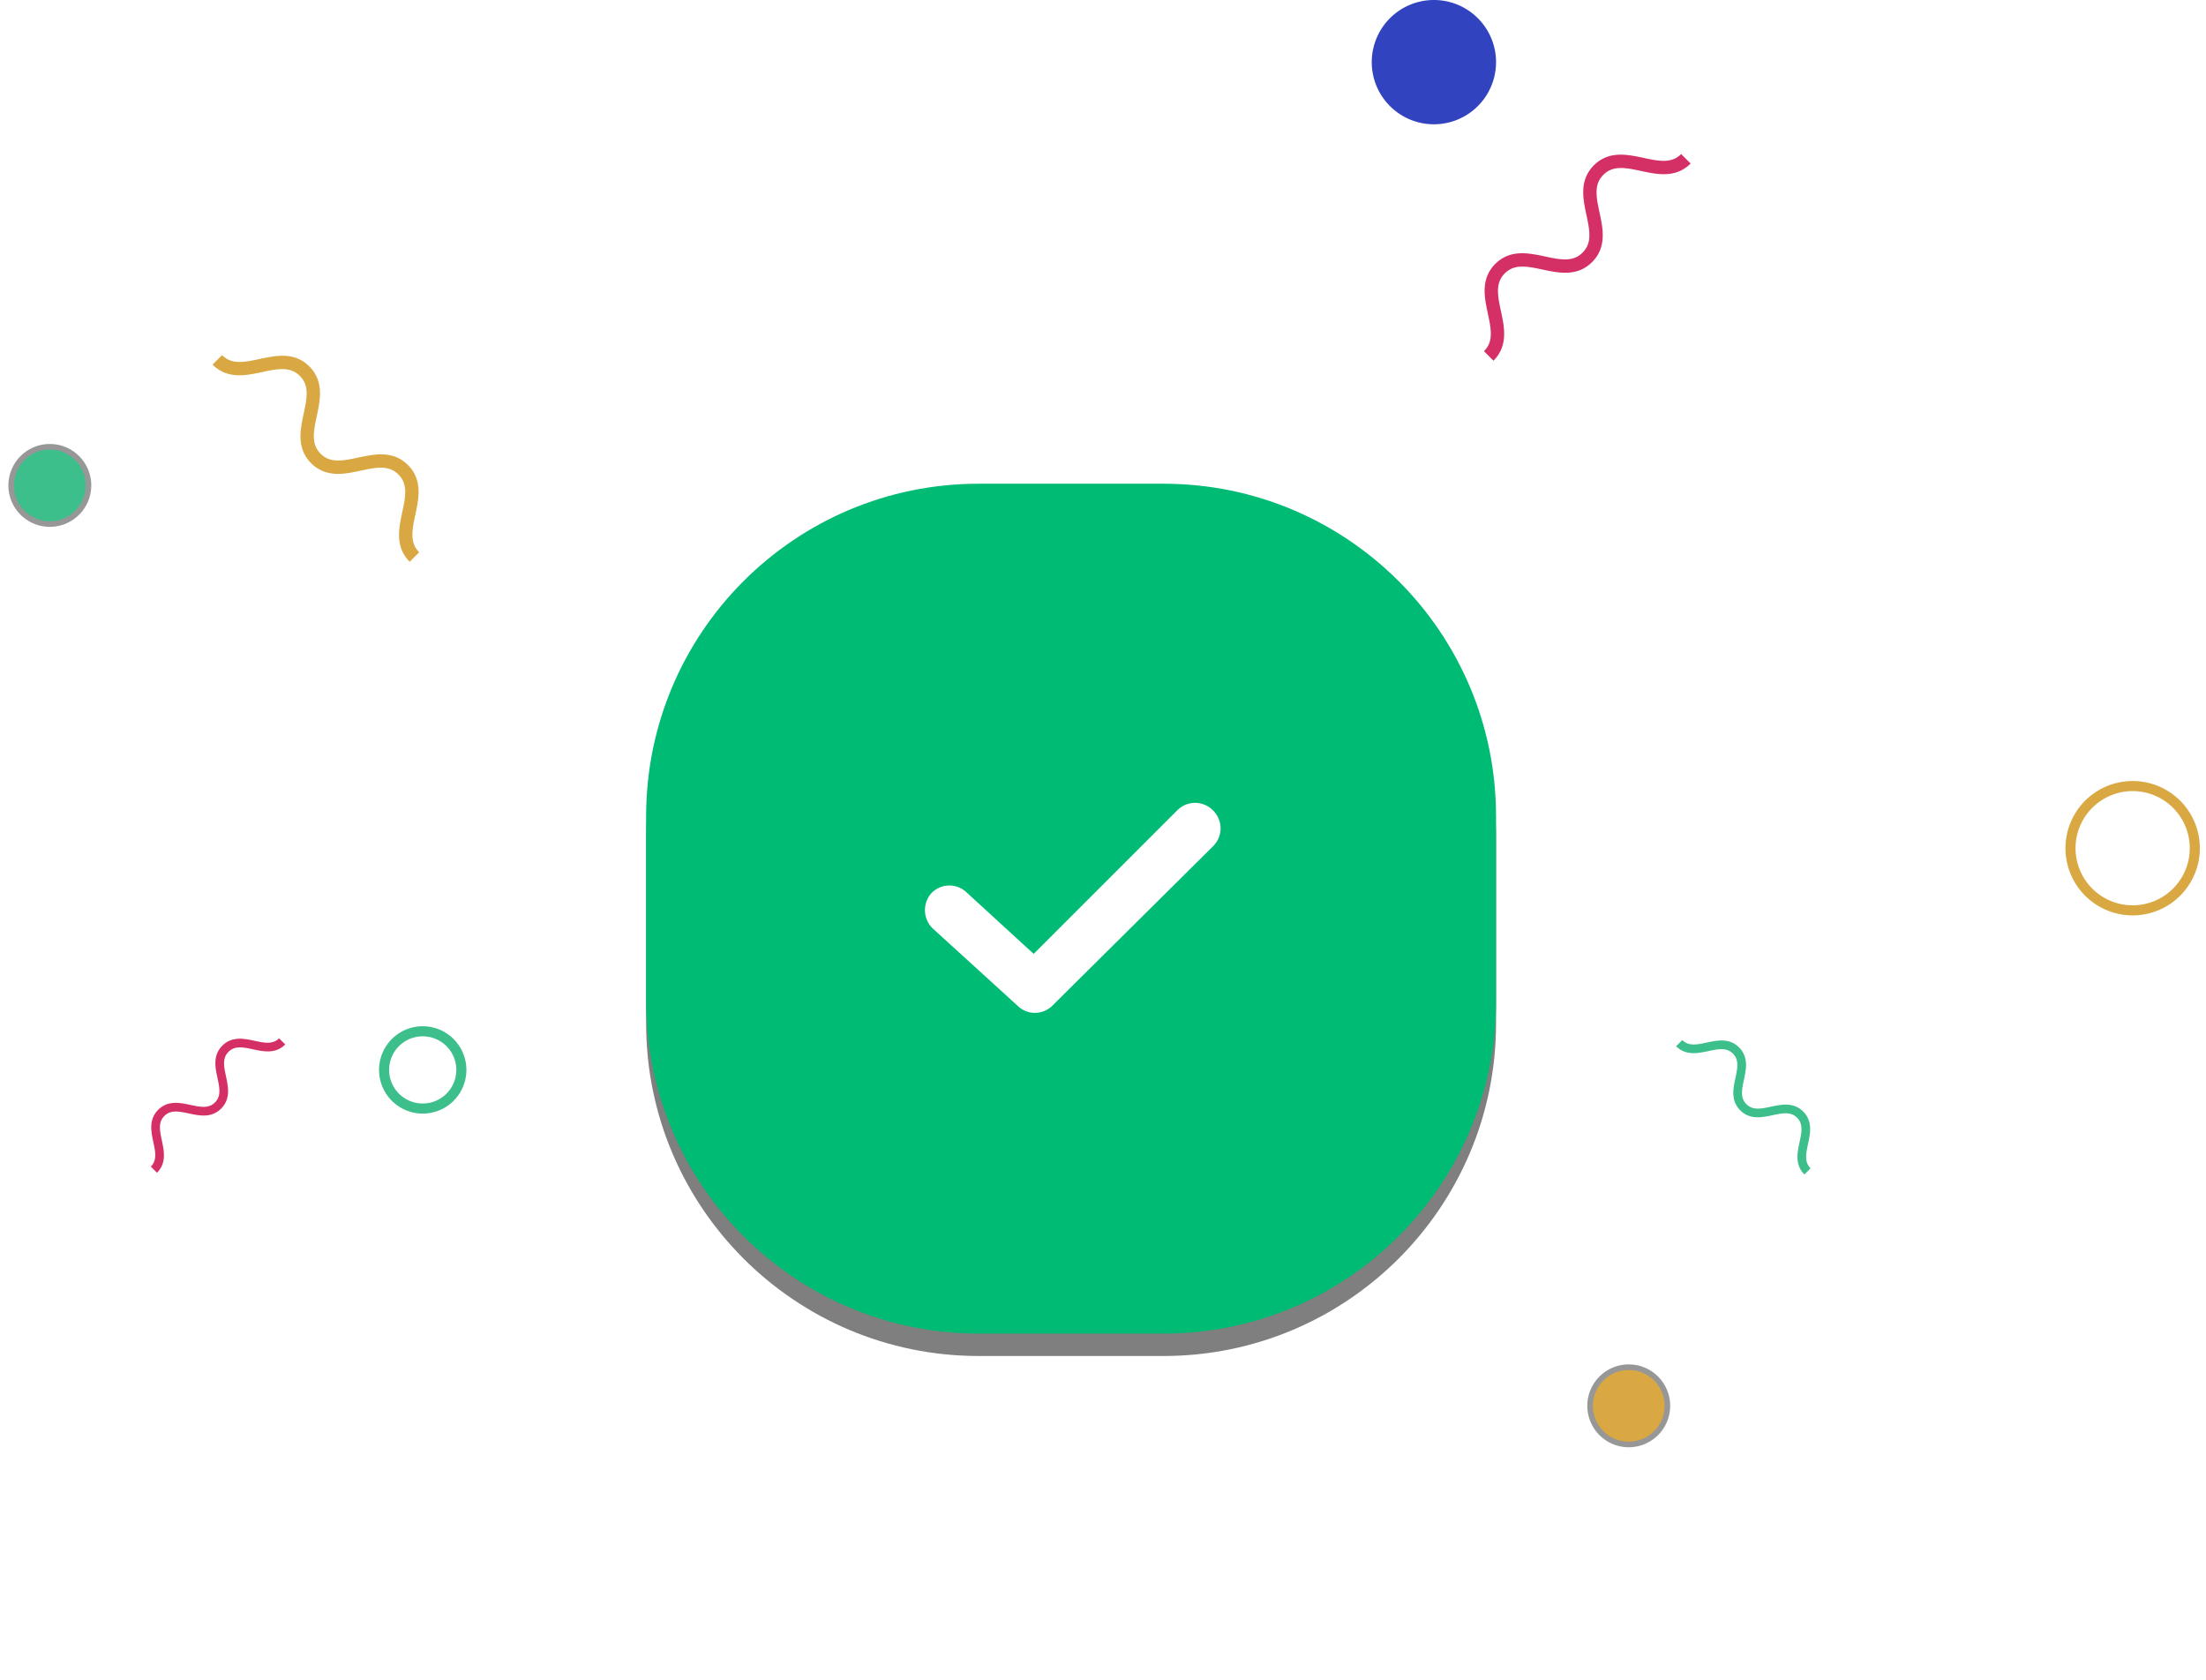 <svg xmlns="http://www.w3.org/2000/svg" width="197" height="150" viewBox="0 0 197 150"><defs><mask id="q2jxb" width="2" height="2" x="-1" y="-1"><path fill="#fff" d="M57 43h77v77H57z"/><path d="M57.7 72.9c0-16.403 13.297-29.7 29.7-29.7h16.5c16.403 0 29.7 13.297 29.7 29.7v16.5c0 16.403-13.297 29.7-29.7 29.7H87.4c-16.403 0-29.7-13.297-29.7-29.7z"/></mask><filter id="q2jxa" width="165" height="167" x="13" y="-1" filterUnits="userSpaceOnUse"><feOffset dy="2" in="SourceGraphic" result="FeOffset1110Out"/><feGaussianBlur in="FeOffset1110Out" result="FeGaussianBlur1111Out" stdDeviation="13.6 13.6"/></filter></defs><g><g><g transform="rotate(45 27.5 39.5)"><path fill="#d9a842" d="M41.47 39.42c-.314 0-.569-.059-.8-.158-.403-.174-.753-.494-1.095-.928-.515-.647-.971-1.522-1.595-2.286-.313-.381-.676-.738-1.13-1.003a3.131 3.131 0 0 0-1.604-.425c-.464 0-.89.092-1.265.254-.661.287-1.151.77-1.557 1.284-.606.773-1.061 1.642-1.58 2.267-.257.313-.522.563-.81.73-.29.167-.6.263-1.013.265-.313 0-.568-.059-.8-.158-.403-.174-.753-.494-1.095-.928-.515-.647-.971-1.522-1.595-2.286-.313-.381-.676-.738-1.13-1.003a3.131 3.131 0 0 0-1.603-.425c-.465 0-.89.092-1.267.254-.66.287-1.151.77-1.557 1.283-.606.774-1.061 1.643-1.58 2.268-.258.313-.523.563-.81.73-.29.167-.602.263-1.014.265v1.2c.465 0 .89-.092 1.267-.254.66-.287 1.151-.77 1.557-1.283.606-.774 1.06-1.643 1.58-2.268.257-.313.523-.562.81-.73.29-.167.602-.263 1.014-.265.313 0 .568.059.8.158.403.174.753.494 1.095.928.515.647.972 1.522 1.595 2.286.313.381.677.738 1.13 1.003.451.265.994.426 1.603.425.464 0 .89-.092 1.266-.254.661-.287 1.152-.77 1.557-1.284.606-.773 1.061-1.642 1.58-2.267.257-.313.522-.563.81-.73.29-.167.601-.263 1.012-.265.315 0 .569.059.8.158.404.174.754.494 1.096.928.515.647.971 1.522 1.594 2.286.314.381.677.738 1.13 1.003.452.265.995.426 1.604.425v-1.2"/></g><g transform="rotate(-45 142.5 21.5)"><path fill="#d53066" d="M153.37 21.42c-.314 0-.569-.059-.8-.158-.403-.174-.753-.494-1.095-.928-.515-.647-.971-1.522-1.595-2.286-.313-.381-.676-.738-1.13-1.003a3.131 3.131 0 0 0-1.604-.425c-.464 0-.89.092-1.265.254-.661.287-1.151.77-1.557 1.284-.606.773-1.061 1.642-1.58 2.267-.257.313-.522.563-.81.73-.29.167-.6.263-1.013.265-.313 0-.568-.059-.8-.158-.403-.174-.753-.494-1.095-.928-.515-.647-.971-1.522-1.595-2.286-.313-.381-.676-.738-1.13-1.003a3.131 3.131 0 0 0-1.603-.425c-.465 0-.89.092-1.267.254-.66.287-1.151.77-1.557 1.283-.606.774-1.061 1.643-1.58 2.268-.258.313-.523.563-.81.73-.29.167-.602.263-1.014.265v1.2c.465 0 .89-.092 1.267-.254.66-.287 1.151-.77 1.557-1.283.606-.774 1.06-1.643 1.58-2.268.257-.313.523-.562.81-.73.29-.167.602-.263 1.014-.265.313 0 .568.059.8.158.403.174.753.494 1.095.928.515.647.972 1.522 1.595 2.286.313.381.677.738 1.13 1.003.451.265.994.426 1.603.425.464 0 .89-.092 1.266-.254.661-.287 1.152-.77 1.557-1.284.606-.773 1.061-1.642 1.58-2.267.257-.313.522-.563.81-.73.29-.167.601-.263 1.012-.265.315 0 .569.059.8.158.404.174.754.494 1.096.928.515.647.971 1.522 1.594 2.286.314.381.677.738 1.13 1.003.452.265.995.426 1.604.425v-1.2"/></g><g transform="rotate(45 155.5 97.5)"><path fill="#3cbf8a" d="M164.71 97.96c-.204 0-.37-.038-.52-.103-.263-.113-.49-.32-.713-.603-.335-.42-.632-.99-1.038-1.486a2.765 2.765 0 0 0-.735-.652 2.039 2.039 0 0 0-1.043-.276c-.302 0-.579.06-.823.165-.43.186-.75.5-1.013.834-.395.503-.69 1.068-1.028 1.474-.168.204-.34.366-.527.475-.189.108-.391.17-.66.172-.203 0-.37-.038-.52-.103-.262-.113-.49-.32-.712-.603-.335-.42-.632-.99-1.038-1.486a2.77 2.77 0 0 0-.735-.652 2.039 2.039 0 0 0-1.043-.276c-.302 0-.58.06-.824.165-.43.186-.75.5-1.013.834-.395.503-.69 1.068-1.029 1.474-.167.204-.34.366-.527.475a1.269 1.269 0 0 1-.659.172v.78c.302 0 .58-.06.824-.165.43-.186.75-.5 1.013-.834.394-.503.69-1.068 1.028-1.474.168-.204.34-.366.528-.474.188-.11.39-.172.659-.173.204 0 .37.038.52.103.263.113.49.32.713.603.335.42.632.99 1.037 1.486.204.248.44.48.735.652.294.172.647.277 1.044.276.302 0 .58-.06.824-.165.43-.186.749-.5 1.012-.834.395-.503.69-1.068 1.028-1.474.168-.204.34-.366.528-.475.188-.108.39-.17.658-.172.204 0 .37.038.52.103.263.113.49.32.713.603.335.42.632.99 1.038 1.486.204.248.44.48.735.652.294.172.647.277 1.043.276v-.78"/></g><g transform="rotate(-45 19.5 97.5)"><path fill="#d53066" d="M26.71 97.96c-.204 0-.37-.038-.52-.103-.263-.113-.49-.32-.713-.603-.335-.42-.632-.99-1.038-1.486a2.765 2.765 0 0 0-.735-.652 2.039 2.039 0 0 0-1.043-.276c-.302 0-.579.06-.823.165-.43.186-.75.5-1.013.834-.395.503-.69 1.068-1.028 1.474-.168.204-.34.366-.527.475-.189.108-.391.17-.66.172-.203 0-.37-.038-.52-.103-.262-.113-.49-.32-.712-.603-.335-.42-.632-.99-1.038-1.486a2.77 2.77 0 0 0-.735-.652 2.039 2.039 0 0 0-1.043-.276c-.302 0-.58.06-.824.165-.43.186-.75.5-1.013.834-.395.503-.69 1.068-1.029 1.474-.167.204-.34.366-.527.475a1.269 1.269 0 0 1-.659.172v.78c.302 0 .58-.06.824-.165.43-.186.75-.5 1.013-.834.394-.503.69-1.068 1.028-1.474.168-.204.34-.366.528-.474.188-.11.39-.172.659-.173.204 0 .37.038.52.103.263.113.49.32.713.603.335.42.632.99 1.037 1.486.204.248.44.48.735.652.294.172.647.277 1.044.276.302 0 .58-.06.824-.165.43-.186.749-.5 1.012-.834.395-.503.69-1.068 1.028-1.474.168-.204.34-.366.528-.475.188-.108.39-.17.658-.172.204 0 .37.038.52.103.263.113.49.32.713.603.335.42.632.99 1.038 1.486.204.248.44.48.735.652.294.172.647.277 1.043.276v-.78"/></g><g><g filter="url(#q2jxa)"><path fill="none" d="M57.7 72.9c0-16.403 13.297-29.7 29.7-29.7h16.5c16.403 0 29.7 13.297 29.7 29.7v16.5c0 16.403-13.297 29.7-29.7 29.7H87.4c-16.403 0-29.7-13.297-29.7-29.7z" mask="url(&quot;#q2jxb&quot;)"/><path fill-opacity=".5" d="M57.7 72.9c0-16.403 13.297-29.7 29.7-29.7h16.5c16.403 0 29.7 13.297 29.7 29.7v16.5c0 16.403-13.297 29.7-29.7 29.7H87.4c-16.403 0-29.7-13.297-29.7-29.7z"/></g><path fill="#00bb74" d="M57.7 72.9c0-16.403 13.297-29.7 29.7-29.7h16.5c16.403 0 29.7 13.297 29.7 29.7v16.5c0 16.403-13.297 29.7-29.7 29.7H87.4c-16.403 0-29.7-13.297-29.7-29.7z"/></g><g><path fill="#fff" d="M108.326 75.578l-14.33 14.218c-.843.842-2.191.899-3.09.056l-7.587-6.913a2.28 2.28 0 0 1-.168-3.147 2.223 2.223 0 0 1 3.147-.112l6.012 5.507 12.813-12.813c.899-.899 2.304-.899 3.203 0 .899.9.899 2.304 0 3.204z"/></g><g><path fill="#d9a842" d="M145.45 129a3.45 3.45 0 1 0 0-6.9 3.45 3.45 0 0 0 0 6.9z"/><path fill="none" stroke="#979797" stroke-miterlimit="20" stroke-width=".5" d="M145.45 129a3.45 3.45 0 1 0 0-6.9 3.45 3.45 0 0 0 0 6.9z"/></g><g><path fill="#3cbf8a" d="M4.45 46.8a3.45 3.45 0 1 0 0-6.9 3.45 3.45 0 0 0 0 6.9z"/><path fill="none" stroke="#979797" stroke-miterlimit="20" stroke-width=".5" d="M4.45 46.8a3.45 3.45 0 1 0 0-6.9 3.45 3.45 0 0 0 0 6.9z"/></g><g><path fill="#3243c0" d="M128.05 11.1a5.55 5.55 0 1 0 0-11.1 5.55 5.55 0 0 0 0 11.1z"/></g><g><path fill="none" stroke="#d9a842" stroke-miterlimit="20" stroke-width=".9" d="M190.45 81.3a5.55 5.55 0 1 0 0-11.1 5.55 5.55 0 0 0 0 11.1z"/></g><g><path fill="none" stroke="#3cbf8a" stroke-miterlimit="20" stroke-width=".9" d="M37.75 99a3.45 3.45 0 1 0 0-6.9 3.45 3.45 0 0 0 0 6.9z"/></g></g></g></svg>